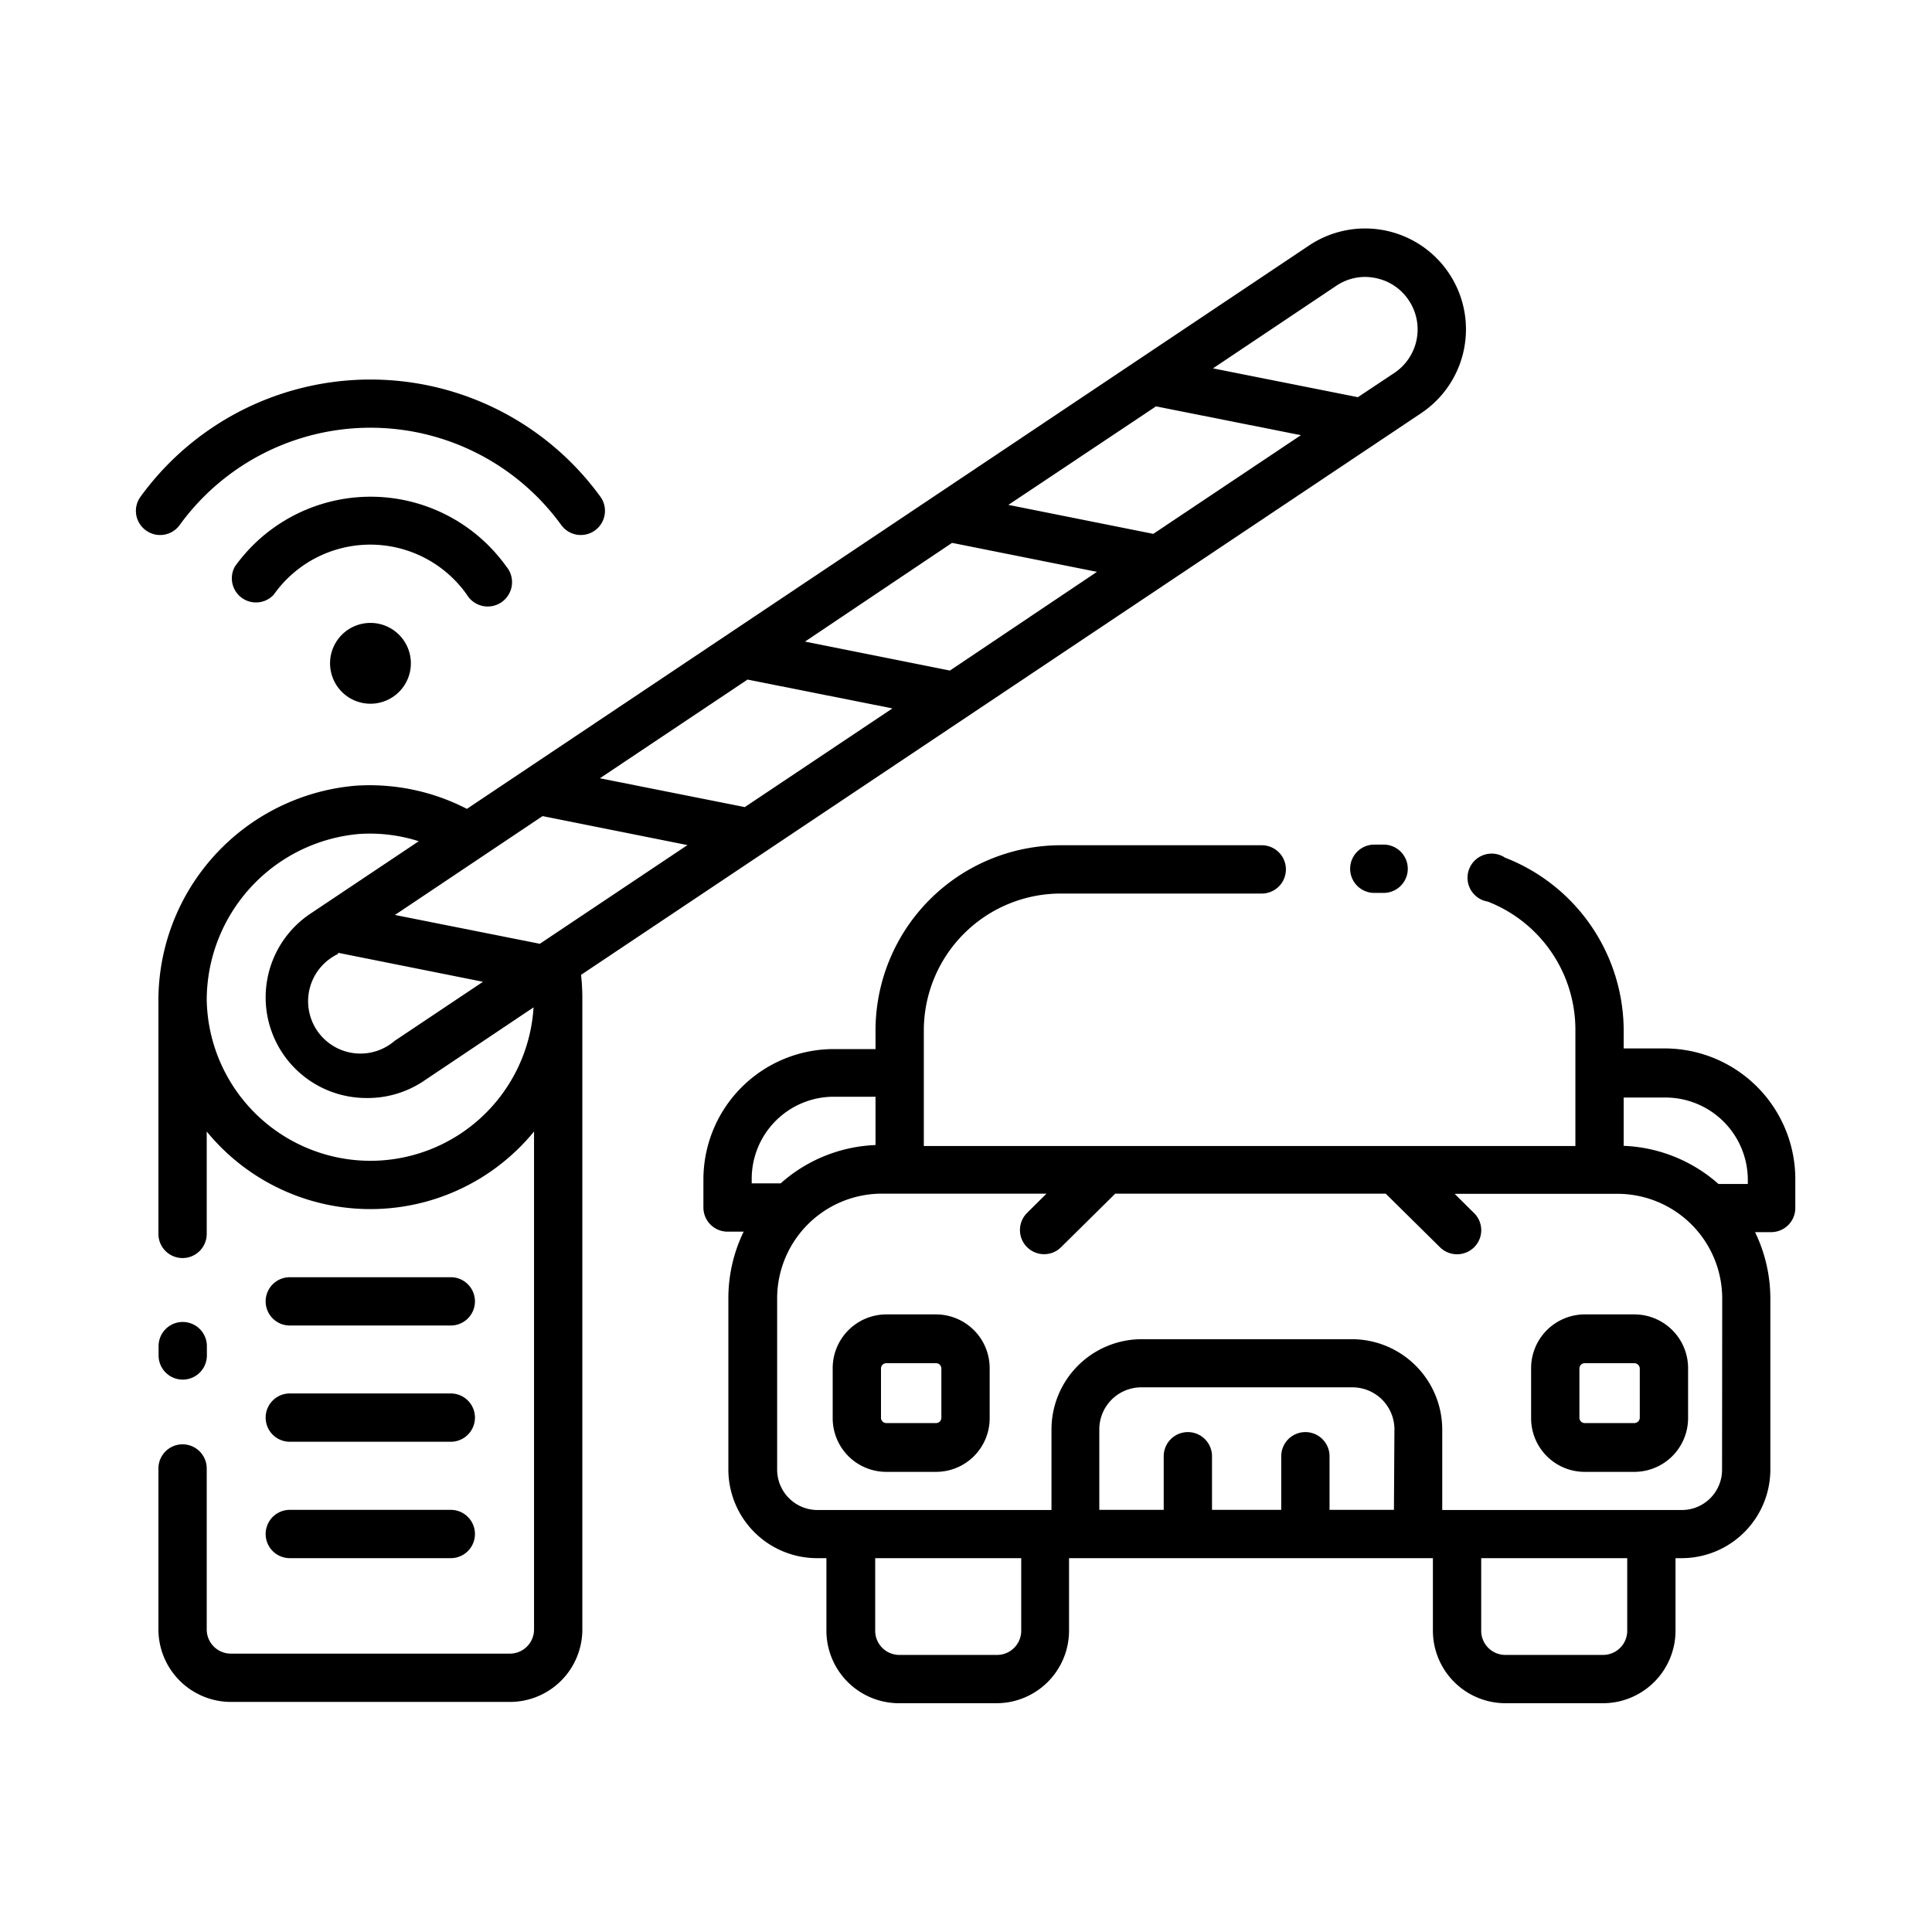<?xml version="1.0" encoding="UTF-8"?>
<svg xmlns="http://www.w3.org/2000/svg" viewBox="0 0 120 120" width="512" height="512"><g><path d="M11.35,85.69a1.5,1.5,0,0,0,1.5-1.5v-.58a1.5,1.5,0,0,0-3,0v.58A1.5,1.5,0,0,0,11.35,85.69Z"/><path d="M18,82.33H28a1.5,1.5,0,1,0,0-3H18a1.5,1.5,0,0,0,0,3Z"/><path d="M18,89.55H28a1.5,1.5,0,1,0,0-3H18a1.5,1.5,0,0,0,0,3Z"/><path d="M18,96.78H28a1.5,1.5,0,1,0,0-3H18a1.5,1.5,0,0,0,0,3Z"/><path d="M20.5,41.2A2.51,2.51,0,1,0,23,38.69,2.51,2.51,0,0,0,20.5,41.2Z"/><path d="M29,36.94a1.51,1.51,0,1,0,2.45-1.75,10.36,10.36,0,0,0-16.86,0A1.5,1.5,0,0,0,17,36.94a7.34,7.34,0,0,1,12,0Z"/><path d="M11.16,32.61a14.64,14.64,0,0,1,23.7,0,1.5,1.5,0,0,0,2.43-1.76,17.65,17.65,0,0,0-28.56,0,1.49,1.49,0,0,0,.33,2.09,1.47,1.47,0,0,0,.88.29A1.49,1.49,0,0,0,11.16,32.61Z"/><path d="M85.36,52.46a1.5,1.5,0,0,0,0,3h.58a1.5,1.5,0,0,0,0-3Z"/><path d="M103.44,65.12h-2.59V64a11.55,11.55,0,0,0-7.37-10.73A1.5,1.5,0,1,0,92.41,56,8.54,8.54,0,0,1,97.85,64v7.18H57.38V64a8.51,8.51,0,0,1,8.5-8.5H78.37a1.5,1.5,0,0,0,0-3H65.88A11.51,11.51,0,0,0,54.38,64v1.16H51.79a8.1,8.1,0,0,0-8.1,8.1V75a1.5,1.5,0,0,0,1.5,1.5h1a9.47,9.47,0,0,0-.95,4.11V91.28a5.51,5.51,0,0,0,5.5,5.5h.59v4.51a4.51,4.51,0,0,0,4.5,4.5h6.07a4.51,4.51,0,0,0,4.5-4.5V96.78H89v4.51a4.51,4.51,0,0,0,4.5,4.5h6.07a4.51,4.51,0,0,0,4.5-4.5V96.78h.39a5.51,5.51,0,0,0,5.5-5.5V80.64a9.47,9.47,0,0,0-.95-4.11h1a1.5,1.5,0,0,0,1.5-1.5V73.22A8.12,8.12,0,0,0,103.44,65.12ZM46.69,73.53v-.31a5.1,5.1,0,0,1,5.1-5.1h2.59v3a9.4,9.4,0,0,0-5.89,2.38h-1.8Zm16.74,27.76a1.5,1.5,0,0,1-1.5,1.5H55.86a1.5,1.5,0,0,1-1.5-1.5V96.78h9.07Zm23.15-7.51h-4V90.45a1.5,1.5,0,0,0-3,0v3.33H75.28V90.45a1.5,1.5,0,0,0-3,0v3.33h-4v-5a2.61,2.61,0,0,1,2.6-2.61H84a2.61,2.61,0,0,1,2.61,2.61Zm14.49,7.51a1.5,1.5,0,0,1-1.5,1.5H93.5a1.5,1.5,0,0,1-1.5-1.5V96.78h9.07Zm5.89-10a2.5,2.5,0,0,1-2.5,2.5H89.58v-5A5.62,5.62,0,0,0,84,83.18H70.91a5.61,5.61,0,0,0-5.6,5.61v5H50.77a2.51,2.51,0,0,1-2.5-2.5V80.64a6.51,6.51,0,0,1,6.5-6.5H65l-1.21,1.2a1.5,1.5,0,0,0,1.06,2.56,1.48,1.48,0,0,0,1.05-.43l3.37-3.33h16.8l3.37,3.33a1.51,1.51,0,0,0,2.12,0,1.49,1.49,0,0,0,0-2.12l-1.21-1.2h10.12a6.51,6.51,0,0,1,6.5,6.5Zm1.6-17.75h-1.82a9.44,9.44,0,0,0-5.89-2.37v-3h2.59a5.12,5.12,0,0,1,5.12,5.1Z"/><path d="M58.14,81.64H55.05A3.34,3.34,0,0,0,51.72,85v3.09a3.33,3.33,0,0,0,3.33,3.33h3.09a3.33,3.33,0,0,0,3.33-3.33V85A3.34,3.34,0,0,0,58.14,81.64Zm.33,6.42a.33.33,0,0,1-.33.33H55.05a.33.33,0,0,1-.33-.33V85a.33.33,0,0,1,.33-.33h3.09a.33.33,0,0,1,.33.33Z"/><path d="M101.51,81.64H98.43A3.34,3.34,0,0,0,95.1,85v3.09a3.33,3.33,0,0,0,3.33,3.33h3.08a3.34,3.34,0,0,0,3.34-3.33V85A3.34,3.34,0,0,0,101.51,81.64Zm.34,6.42a.34.34,0,0,1-.34.33H98.43a.33.33,0,0,1-.33-.33V85a.33.33,0,0,1,.33-.33h3.08a.34.34,0,0,1,.34.33Z"/><path d="M88.29,25.65a6.25,6.25,0,1,0-7-10.39L29,50.24A13.18,13.18,0,0,0,22.1,48.8,13.39,13.39,0,0,0,9.84,62.29V76.64a1.5,1.5,0,0,0,3,0V70.28a13.13,13.13,0,0,0,20.33,0v30.93a1.5,1.5,0,0,1-1.5,1.5H14.34a1.5,1.5,0,0,1-1.5-1.5v-10a1.5,1.5,0,0,0-3,0v10a4.51,4.51,0,0,0,4.5,4.5H31.67a4.5,4.5,0,0,0,4.5-4.5V61.93a13.07,13.07,0,0,0-.08-1.38ZM83,17.75a3.23,3.23,0,0,1,1.8-.55,3.58,3.58,0,0,1,.64.07,3.22,3.22,0,0,1,2.06,1.38,3.25,3.25,0,0,1-.89,4.51l-2.27,1.51-9-1.79Zm-11.2,7.49,9,1.79-9.17,6.13-9-1.8ZM59.13,33.72l9,1.8L59,41.65l-9-1.8Zm-12.7,8.49,9,1.79-9.17,6.13-9-1.79ZM23,72.1a10.18,10.18,0,0,1-10.16-10A10.37,10.37,0,0,1,22.3,51.8a10,10,0,0,1,3.71.45l-6.73,4.5h0a6.25,6.25,0,0,0,2.26,11.33,6.41,6.41,0,0,0,1.23.12,6.25,6.25,0,0,0,3.46-1l6.91-4.63A10.16,10.16,0,0,1,23,72.1Zm-2-12.92,9,1.8-5.49,3.67A3.25,3.25,0,1,1,21,59.25h0Zm12.53-.56-9-1.79,9.17-6.14,9,1.8Z"/></g></svg>
